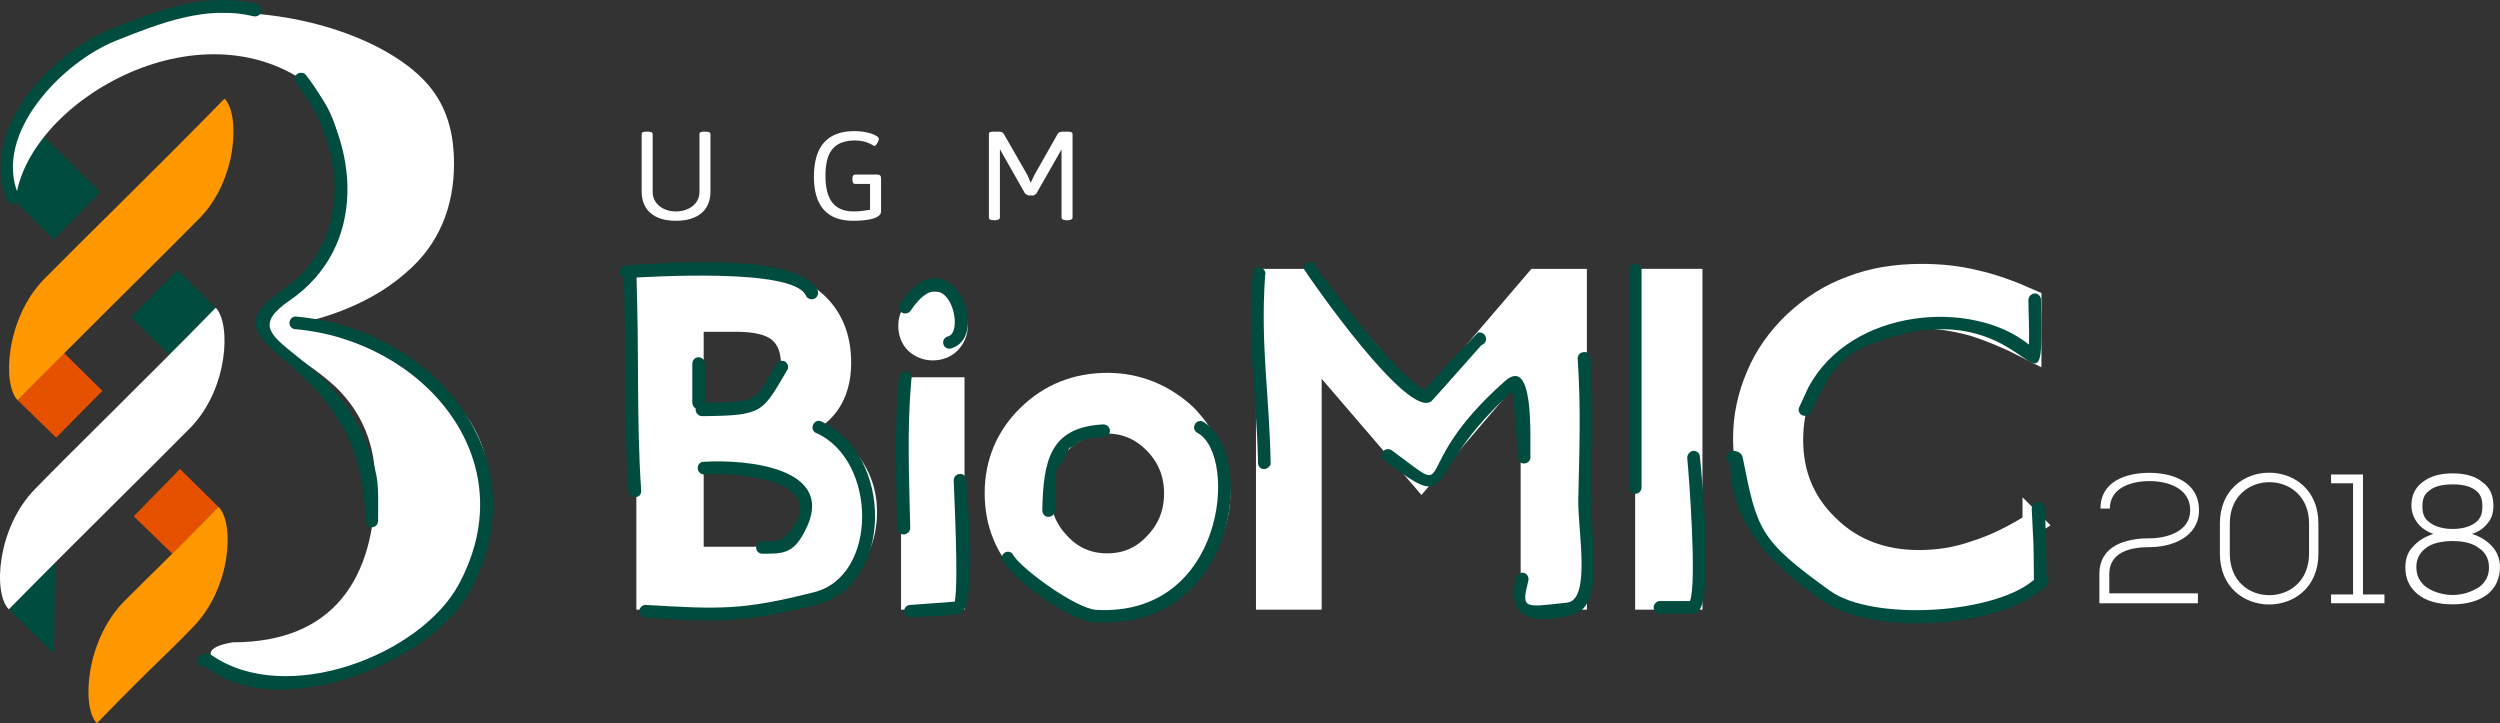 <?xml version="1.0" encoding="UTF-8" standalone="no"?>
<!-- Creator: CorelDRAW X7 -->

<svg
   xmlns:dc="http://purl.org/dc/elements/1.1/"
   xmlns:cc="http://creativecommons.org/ns#"
   xmlns:rdf="http://www.w3.org/1999/02/22-rdf-syntax-ns#"
   xmlns:svg="http://www.w3.org/2000/svg"
   xmlns="http://www.w3.org/2000/svg"
   xmlns:sodipodi="http://sodipodi.sourceforge.net/DTD/sodipodi-0.dtd"
   xmlns:inkscape="http://www.inkscape.org/namespaces/inkscape"
   xml:space="preserve"
   width="436.122"
   height="126.163"
   version="1.1"
   style="clip-rule:evenodd;fill-rule:evenodd;image-rendering:optimizeQuality;shape-rendering:geometricPrecision;text-rendering:geometricPrecision"
   viewBox="0 0 4543.065 1314.198"
   id="svg198"
   sodipodi:docname="logo-draft.svg"
   inkscape:version="0.92.2 (5c3e80d, 2017-08-06)"><rect x="0" y="0" width="4543.065" height="1314.198" fill="#333333" stroke="none"/><sodipodi:namedview
     pagecolor="#ffffff"
     bordercolor="#666666"
     borderopacity="1"
     objecttolerance="10"
     gridtolerance="10"
     guidetolerance="10"
     inkscape:pageopacity="0"
     inkscape:pageshadow="2"
     inkscape:window-width="1600"
     inkscape:window-height="847"
     id="namedview200"
     showgrid="false"
     units="px"
     inkscape:zoom="0.27734287"
     inkscape:cx="512.00162"
     inkscape:cy="384"
     inkscape:window-x="-8"
     inkscape:window-y="-8"
     inkscape:window-maximized="1"
     inkscape:current-layer="svg198" /><defs
     id="defs4"><style
       type="text/css"
       id="style2"><![CDATA[
    .str0 {stroke:#FEFEFE;stroke-width:39.37}
    .fil6 {fill:none}
    .fil5 {fill:none;fill-rule:nonzero}
    .fil3 {fill:#FEFEFE}
    .fil0 {fill:#004D40}
    .fil1 {fill:#E65100}
    .fil2 {fill:#FF9800}
    .fil4 {fill:#FEFEFE;fill-rule:nonzero}
   ]]></style></defs><g
     id="Layer_x0020_1"
     transform="translate(-3061.934,-1756.785)"><g
       id="_2509283857152"><g
         id="g56"><polygon
           class="fil0"
           points="3162,2778 3160,2945 3078,2864 "
           id="polygon7"
           style="fill:#004d40" /><polygon
           class="fil1"
           points="3375,2763 3305,2695 3389,2609 3459,2678 "
           id="polygon9"
           style="fill:#e65100" /><polygon
           class="fil1"
           points="3164,2552 3094,2484 3178,2398 3248,2467 "
           id="polygon11"
           style="fill:#e65100" /><polygon
           class="fil0"
           points="3370,2402 3300,2333 3384,2248 3454,2316 "
           id="polygon13"
           style="fill:#004d40" /><polygon
           class="fil0"
           points="3160,2192 3090,2123 3115,1979 3244,2106 "
           id="polygon15"
           style="fill:#004d40" /><path
           class="fil2"
           d="m 3142,2264 c 72,-73 202,-199 328,-328 28,28 24,147 -46,218 -73,74 -204,202 -330,330 -28,-28 -22,-148 48,-220 z"
           id="path17"
           inkscape:connector-curvature="0"
           style="fill:#ff9800" /><path
           class="fil3"
           d="m 3126,2645 c 72,-74 202,-200 328,-329 28,29 23,147 -46,218 -73,74 -204,202 -330,330 -29,-28 -22,-148 48,-219 z"
           id="path19"
           inkscape:connector-curvature="0"
           style="fill:#fefefe" /><path
           class="fil2"
           d="m 3286,2851 c 73,-73 47,-45 173,-173 29,28 24,146 -46,218 -72,74 -49,46 -175,175 -28,-28 -21,-148 48,-220 z"
           id="path21"
           inkscape:connector-curvature="0"
           style="fill:#ff9800" /><path
           class="fil4"
           d="m 3832,2434 c 34,24 63,54 87,93 23,38 34,84 34,139 0,56 -12,104 -36,145 -24,41 -56,75 -95,101 -79,55 -179,80 -275,79 -46,0 -164,-50 -62,-67 183,0 259,-116 259,-289 0,-70 -24,-128 -71,-174 -61,-57 -138,-88 -140,-106 -6,-48 61,-63 95,-102 46,-54 55,-114 55,-182 0,-66 -17,-118 -53,-156 -207,-159 -524,31 -540,208 -57,-111 40,-288 262,-332 212,-42 438,37 503,140 22,34 32,75 32,123 0,78 -27,147 -87,198 -54,48 -126,78 -197,93 v 8 c 34,4 72,12 115,26 42,13 80,31 114,55 z"
           id="path23"
           inkscape:connector-curvature="0"
           style="fill:#fefefe;fill-rule:nonzero" /><path
           class="fil4"
           d="m 4321,2589 v 181 h 110 c 40,0 70,-8 88,-22 19,-14 28,-36 28,-67 0,-31 -10,-55 -31,-69 -21,-15 -54,-23 -98,-23 z m -83,256 v -580 h 170 c 58,0 103,13 134,39 31,27 47,64 47,112 0,30 -7,55 -21,75 -14,20 -36,35 -65,46 42,10 75,28 98,54 23,27 35,59 35,96 0,48 -18,87 -53,115 -35,29 -83,43 -143,43 z m 83,-331 h 56 c 42,0 73,-8 94,-23 20,-15 30,-38 30,-70 0,-28 -8,-49 -24,-62 -16,-13 -42,-19 -77,-19 h -79 z"
           id="path25"
           inkscape:connector-curvature="0"
           style="fill:#fefefe;fill-rule:nonzero" /><path
           id="1"
           class="fil4"
           d="m 4714,2349 c 0,-12 4,-22 12,-31 9,-8 19,-12 31,-12 12,0 23,4 31,12 8,9 13,19 13,31 0,12 -5,23 -13,31 -8,8 -19,12 -31,12 -12,0 -22,-4 -31,-12 -8,-8 -12,-19 -12,-31 z m 5,496 v -383 h 76 v 383 z"
           inkscape:connector-curvature="0"
           style="fill:#fefefe;fill-rule:nonzero" /><path
           id="2"
           class="fil4"
           d="m 4951,2653 c 0,36 12,66 36,91 24,26 53,38 87,38 34,0 63,-12 87,-38 24,-25 36,-55 36,-91 0,-35 -12,-65 -36,-90 -24,-25 -53,-38 -87,-38 -34,0 -63,13 -87,38 -24,25 -36,55 -36,90 z m -80,0 c 0,-55 20,-103 59,-141 40,-39 88,-58 145,-58 27,0 52,5 77,15 24,10 46,24 66,43 19,20 34,42 45,66 10,24 15,49 15,75 0,27 -5,52 -16,77 -11,25 -25,47 -44,65 -20,19 -41,34 -66,43 -24,10 -50,15 -77,15 -57,0 -105,-20 -145,-58 -39,-39 -59,-86 -59,-142 z"
           inkscape:connector-curvature="0"
           style="fill:#fefefe;fill-rule:nonzero" /><polygon
           id="3"
           class="fil4"
           points="5845,2845 5845,2392 5645,2626 5444,2392 5444,2845 5364,2845 5364,2265 5436,2265 5645,2509 5854,2265 5926,2265 5926,2845 "
           style="fill:#fefefe;fill-rule:nonzero" /><polygon
           id="4"
           class="fil4"
           points="6136,2845 6053,2845 6053,2265 6136,2265 "
           style="fill:#fefefe;fill-rule:nonzero" /><path
           id="5"
           class="fil4"
           d="m 6757,2708 v 93 c -34,18 -69,31 -104,40 -36,10 -70,14 -105,14 -33,0 -65,-4 -95,-13 -30,-8 -59,-21 -86,-38 -43,-29 -76,-65 -100,-108 -24,-44 -36,-92 -36,-143 0,-39 8,-77 24,-114 15,-36 38,-68 67,-96 31,-29 65,-51 104,-65 38,-15 81,-22 128,-22 32,0 65,3 97,11 32,7 65,19 101,35 v 90 c -37,-19 -72,-34 -104,-44 -33,-9 -64,-14 -94,-14 -68,0 -124,21 -168,63 -45,42 -67,95 -67,159 0,63 22,115 66,157 43,42 98,63 164,63 34,0 68,-5 102,-17 35,-11 70,-28 106,-51 z"
           inkscape:connector-curvature="0"
           style="fill:#fefefe;fill-rule:nonzero" /><path
           id="6"
           class="fil5 str0"
           d="m 4321,2589 v 181 h 110 c 40,0 70,-8 88,-22 19,-14 28,-36 28,-67 0,-31 -10,-55 -31,-69 -21,-15 -54,-23 -98,-23 z m -83,256 v -580 h 170 c 58,0 103,13 134,39 31,27 47,64 47,112 0,30 -7,55 -21,75 -14,20 -36,35 -65,46 42,10 75,28 98,54 23,27 35,59 35,96 0,48 -18,87 -53,115 -35,29 -83,43 -143,43 z m 83,-331 h 56 c 42,0 73,-8 94,-23 20,-15 30,-38 30,-70 0,-28 -8,-49 -24,-62 -16,-13 -42,-19 -77,-19 h -79 z"
           inkscape:connector-curvature="0"
           style="fill:none;fill-rule:nonzero;stroke:#fefefe;stroke-width:39.37" /><path
           id="7"
           class="fil5 str0"
           d="m 4714,2349 c 0,-12 4,-22 12,-31 9,-8 19,-12 31,-12 12,0 23,4 31,12 8,9 13,19 13,31 0,12 -5,23 -13,31 -8,8 -19,12 -31,12 -12,0 -22,-4 -31,-12 -8,-8 -12,-19 -12,-31 z m 5,496 v -383 h 76 v 383 z"
           inkscape:connector-curvature="0"
           style="fill:none;fill-rule:nonzero;stroke:#fefefe;stroke-width:39.37" /><path
           id="8"
           class="fil5 str0"
           d="m 4951,2653 c 0,36 12,66 36,91 24,26 53,38 87,38 34,0 63,-12 87,-38 24,-25 36,-55 36,-91 0,-35 -12,-65 -36,-90 -24,-25 -53,-38 -87,-38 -34,0 -63,13 -87,38 -24,25 -36,55 -36,90 z m -80,0 c 0,-55 20,-103 59,-141 40,-39 88,-58 145,-58 27,0 52,5 77,15 24,10 46,24 66,43 19,20 34,42 45,66 10,24 15,49 15,75 0,27 -5,52 -16,77 -11,25 -25,47 -44,65 -20,19 -41,34 -66,43 -24,10 -50,15 -77,15 -57,0 -105,-20 -145,-58 -39,-39 -59,-86 -59,-142 z"
           inkscape:connector-curvature="0"
           style="fill:none;fill-rule:nonzero;stroke:#fefefe;stroke-width:39.37" /><polygon
           id="9"
           class="fil5 str0"
           points="5845,2845 5845,2392 5645,2626 5444,2392 5444,2845 5364,2845 5364,2265 5436,2265 5645,2509 5854,2265 5926,2265 5926,2845 "
           style="fill:none;fill-rule:nonzero;stroke:#fefefe;stroke-width:39.37" /><polygon
           id="10"
           class="fil5 str0"
           points="6136,2845 6053,2845 6053,2265 6136,2265 "
           style="fill:none;fill-rule:nonzero;stroke:#fefefe;stroke-width:39.37" /><path
           id="11"
           class="fil5 str0"
           d="m 6757,2708 v 93 c -34,18 -69,31 -104,40 -36,10 -70,14 -105,14 -33,0 -65,-4 -95,-13 -30,-8 -59,-21 -86,-38 -43,-29 -76,-65 -100,-108 -24,-44 -36,-92 -36,-143 0,-39 8,-77 24,-114 15,-36 38,-68 67,-96 31,-29 65,-51 104,-65 38,-15 81,-22 128,-22 32,0 65,3 97,11 32,7 65,19 101,35 v 90 c -37,-19 -72,-34 -104,-44 -33,-9 -64,-14 -94,-14 -68,0 -124,21 -168,63 -45,42 -67,95 -67,159 0,63 22,115 66,157 43,42 98,63 164,63 34,0 68,-5 102,-17 35,-11 70,-28 106,-51 z"
           inkscape:connector-curvature="0"
           style="fill:none;fill-rule:nonzero;stroke:#fefefe;stroke-width:39.37" /><g
           id="g44"><path
             class="fil4"
             d="m 4353,2001 v 104 c 0,33 -22,53 -63,53 -40,0 -62,-20 -62,-53 v -104 c 0,-4 2,-5 9,-5 h 2 c 6,0 9,1 9,5 v 105 c 0,20 18,35 42,35 25,0 43,-15 43,-35 v -105 c 0,-4 2,-5 9,-5 h 2 c 6,0 9,1 9,5 z"
             id="path38"
             inkscape:connector-curvature="0"
             style="fill:#fefefe;fill-rule:nonzero" /><path
             class="fil4"
             d="m 4659,2009 c 0,4 -5,13 -8,13 -2,0 -13,-10 -35,-10 -41,0 -54,24 -54,64 0,35 10,65 51,65 12,0 24,-2 30,-3 v -47 h -27 c -3,0 -5,-2 -5,-7 v -3 c 0,-5 2,-7 5,-7 h 40 c 5,0 7,2 7,7 v 60 c 0,13 -25,17 -51,17 -46,0 -71,-26 -71,-80 0,-57 26,-83 74,-83 23,0 44,8 44,14 z"
             id="path40"
             inkscape:connector-curvature="0"
             style="fill:#fefefe;fill-rule:nonzero" /><path
             class="fil4"
             d="m 5011,2001 v 151 c 0,3 -3,5 -9,5 h -2 c -6,0 -9,-2 -9,-5 v -123 l -1,1 -45,79 -5,3 h -9 l -6,-3 -46,-81 v -1 125 c 0,3 -3,5 -9,5 h -2 c -7,0 -9,-2 -9,-5 v -151 c 0,-4 2,-5 9,-5 h 8 c 6,0 8,1 10,4 l 43,75 6,14 6,-13 43,-76 c 2,-3 5,-4 10,-4 h 8 c 6,0 9,1 9,5 z"
             id="path42"
             inkscape:connector-curvature="0"
             style="fill:#fefefe;fill-rule:nonzero" /></g><g
           id="g54"><path
             class="fil4"
             d="m 6879,2681 c 0,-50 47,-65 89,-65 43,0 90,17 90,68 0,48 -48,67 -89,67 -34,0 -74,8 -74,49 v 35 h 161 v 18 h -179 v -53 c 0,-52 48,-65 91,-65 31,0 74,-12 74,-51 0,-41 -42,-53 -74,-53 -31,0 -72,11 -72,50 z"
             id="path46"
             inkscape:connector-curvature="0"
             style="fill:#fefefe;fill-rule:nonzero" /><path
             class="fil4"
             d="m 7114,2763 c 0,101 144,100 144,0 v -55 c 0,-100 -144,-100 -144,0 z m -18,-55 c 0,-123 179,-123 179,0 v 55 c 0,123 -179,123 -179,0 z"
             id="path48"
             inkscape:connector-curvature="0"
             style="fill:#fefefe;fill-rule:nonzero" /><polygon
             class="fil4"
             points="7395,2837 7395,2853 7298,2853 7298,2837 7338,2837 7338,2635 7298,2635 7298,2619 7356,2619 7356,2837 "
             id="polygon50"
             style="fill:#fefefe;fill-rule:nonzero" /><path
             class="fil4"
             d="m 7519,2617 c 23,0 41,5 54,16 14,10 20,24 20,43 0,12 -3,23 -10,31 -7,9 -16,16 -29,20 16,5 28,13 37,23 9,10 14,23 14,37 0,21 -8,38 -23,50 -16,12 -37,18 -63,18 -27,0 -48,-6 -63,-18 -15,-12 -23,-28 -23,-49 0,-15 4,-28 14,-38 9,-10 21,-18 37,-23 -12,-4 -22,-11 -29,-20 -7,-9 -11,-20 -11,-32 0,-18 7,-32 20,-42 14,-11 32,-16 55,-16 z m 0,20 c -17,0 -33,3 -42,11 -10,7 -13,16 -13,29 0,13 3,22 13,29 10,8 25,12 42,12 17,0 32,-4 42,-12 9,-7 12,-16 12,-29 0,-13 -3,-22 -12,-29 -10,-8 -25,-11 -42,-11 z m 0,103 c -20,0 -38,4 -49,13 -11,8 -17,20 -17,34 0,16 6,27 17,36 11,8 29,15 49,15 20,0 37,-7 49,-15 11,-9 17,-20 17,-35 0,-15 -6,-27 -18,-35 -11,-9 -28,-13 -48,-13 z"
             id="path52"
             inkscape:connector-curvature="0"
             style="fill:#fefefe;fill-rule:nonzero" /></g></g><g
         id="g60"><path
           class="fil0"
           d="m 3075,2121 c -53,-127 79,-268 190,-312 89,-35 170,-67 264,-45 6,2 9,9 7,15 -2,6 -8,9 -15,7 -85,-20 -169,13 -249,45 -95,38 -223,167 -177,279 3,6 1,13 -4,16 -6,3 -13,1 -16,-5 z"
           id="path58"
           inkscape:connector-curvature="0"
           style="fill:#004d40" /></g><path
         class="fil6"
         d="m 3085,2116 c -56,-103 88,-266 184,-296 80,-25 173,-74 256,-45"
         id="path62"
         inkscape:connector-curvature="0"
         style="fill:none" /><g
         id="g66"><path
           class="fil0"
           d="m 3617,1892 c 100,126 113,314 -29,411 -122,84 100,78 156,309 7,26 5,63 5,91 0,7 -5,12 -12,12 -6,0 -11,-5 -11,-12 -3,-316 -318,-304 -151,-419 129,-89 116,-262 25,-376 -4,-4 -4,-11 1,-16 4,-4 12,-4 16,0 z"
           id="path64"
           inkscape:connector-curvature="0"
           style="fill:#004d40" /></g><path
         class="fil6"
         d="m 3609,1900 c 83,87 89,226 37,334 -32,68 -179,80 -67,159 47,33 161,179 158,253 -1,17 0,39 0,57"
         id="path68"
         inkscape:connector-curvature="0"
         style="fill:none" /><g
         id="g72"><path
           class="fil0"
           d="m 3599,2332 c 245,21 449,251 318,497 -75,139 -358,242 -481,139 l -2,1 c -7,1 -12,-4 -13,-10 -1,-6 3,-12 9,-13 l 4,-1 c 5,-1 8,-1 12,2 136,95 381,0 450,-129 123,-229 -69,-443 -297,-463 -6,0 -11,-5 -11,-11 0,-7 5,-12 11,-12 z"
           id="path70"
           inkscape:connector-curvature="0"
           style="fill:#004d40" /></g><path
         class="fil6"
         d="m 3599,2344 c 106,0 246,79 298,167 45,76 58,134 39,224 -30,147 -98,162 -211,236 -38,25 -235,44 -285,-15 l -8,1"
         id="path74"
         inkscape:connector-curvature="0"
         style="fill:none" /><g
         id="g78"><path
           class="fil0"
           d="m 4218,2253 c 6,136 0,258 9,394 1,7 -3,13 -10,13 -6,1 -12,-3 -13,-10 -9,-136 -3,-259 -9,-395 -1,-7 4,-12 10,-13 6,0 12,4 13,11 z"
           id="path76"
           inkscape:connector-curvature="0"
           style="fill:#004d40" /></g><path
         class="fil6"
         d="m 4206,2254 c 13,132 -6,270 10,395"
         id="path80"
         inkscape:connector-curvature="0"
         style="fill:none" /><g
         id="g84"><path
           class="fil0"
           d="m 4199,2239 c 56,-3 313,-26 349,46 2,6 -1,13 -7,15 -6,2 -13,-1 -15,-7 -25,-50 -286,-33 -325,-31 -6,1 -12,-4 -13,-10 0,-7 4,-12 11,-13 z"
           id="path82"
           inkscape:connector-curvature="0"
           style="fill:#004d40" /></g><path
         class="fil6"
         d="m 4200,2251 c 39,-5 317,-20 337,38"
         id="path86"
         inkscape:connector-curvature="0"
         style="fill:none" /><g
         id="g90"><path
           class="fil0"
           d="m 4343,2418 c 0,0 0,70 0,70 0,7 -5,12 -12,12 -6,0 -11,-5 -11,-12 0,0 0,-70 0,-70 0,-7 5,-12 11,-12 7,0 12,5 12,12 z"
           id="path88"
           inkscape:connector-curvature="0"
           style="fill:#004d40" /></g><path
         class="fil6"
         d="m 4331,2418 c 0,23 0,47 0,70"
         id="path92"
         inkscape:connector-curvature="0"
         style="fill:none" /><g
         id="g96"><path
           class="fil0"
           d="m 4492,2430 c -45,76 -42,82 -154,83 -7,0 -12,-6 -12,-12 0,-6 5,-12 12,-12 107,-1 95,-4 135,-71 3,-6 11,-7 16,-4 5,4 7,11 3,16 z"
           id="path94"
           inkscape:connector-curvature="0"
           style="fill:#004d40" /></g><path
         class="fil6"
         d="m 4482,2424 c -31,47 -10,63 -96,74 -23,2 -23,3 -48,3"
         id="path98"
         inkscape:connector-curvature="0"
         style="fill:none" /><g
         id="g102"><path
           class="fil0"
           d="m 4340,2596 c 77,-5 247,10 184,127 -21,41 -41,40 -77,40 -6,0 -11,-5 -11,-11 0,-7 5,-12 11,-12 24,0 33,4 50,-17 76,-95 -96,-108 -155,-104 -6,0 -12,-4 -12,-11 -1,-6 4,-12 10,-12 z"
           id="path100"
           inkscape:connector-curvature="0"
           style="fill:#004d40" /></g><path
         class="fil6"
         d="m 4341,2607 c 264,-26 181,156 122,144 0,0 -14,1 -16,1"
         id="path104"
         inkscape:connector-curvature="0"
         style="fill:none" /><g
         id="g108"><path
           class="fil0"
           d="m 4553,2522 c 134,60 133,299 -8,334 -130,32 -175,32 -310,23 -6,0 -11,-5 -11,-12 0,-6 5,-11 11,-11 135,8 176,10 306,-23 117,-29 115,-239 5,-289 -6,-2 -9,-8 -7,-14 2,-6 8,-10 14,-8 z"
           id="path106"
           inkscape:connector-curvature="0"
           style="fill:#004d40" /></g><path
         class="fil6"
         d="m 4550,2533 c 116,36 124,289 -7,311 -94,16 -82,30 -205,30 -42,0 -66,-7 -103,-7"
         id="path110"
         inkscape:connector-curvature="0"
         style="fill:none" /><g
         id="g114"><path
           class="fil0"
           d="m 4718,2447 c -8,93 -4,173 -2,269 0,7 -6,12 -12,12 -6,0 -12,-5 -12,-12 -1,-102 -6,-177 4,-276 2,-6 9,-10 15,-8 6,2 9,9 7,15 z"
           id="path112"
           inkscape:connector-curvature="0"
           style="fill:#004d40" /></g><path
         class="fil6"
         d="m 4707,2443 c -10,34 -3,226 -3,273"
         id="path116"
         inkscape:connector-curvature="0"
         style="fill:none" /><g
         id="g120"><path
           class="fil0"
           d="m 4818,2630 c 1,20 22,238 -14,243 -18,2 -69,5 -87,6 -7,0 -12,-5 -12,-12 0,-6 5,-11 12,-11 55,-4 30,-2 80,-6 7,-36 -1,-190 -2,-220 0,-7 5,-12 12,-12 6,0 11,5 11,12 z"
           id="path118"
           inkscape:connector-curvature="0"
           style="fill:#004d40" /></g><path
         class="fil6"
         d="m 4807,2630 c 0,13 12,230 -3,231 -23,1 -64,6 -87,6"
         id="path122"
         inkscape:connector-curvature="0"
         style="fill:none" /><g
         id="g126"><path
           class="fil0"
           d="m 4697,2309 c 90,-133 170,59 93,81 -7,2 -13,-3 -14,-9 -1,-6 3,-12 9,-13 32,-9 -3,-144 -68,-47 -3,5 -10,7 -16,4 -5,-3 -7,-10 -4,-16 z"
           id="path124"
           inkscape:connector-curvature="0"
           style="fill:#004d40" /></g><path
         class="fil6"
         d="m 4707,2315 c 68,-119 140,53 81,64"
         id="path128"
         inkscape:connector-curvature="0"
         style="fill:none" /><g
         id="g132"><path
           class="fil0"
           d="m 5067,2551 c -55,3 -43,13 -62,20 -27,62 -23,-1 -26,113 0,7 -5,12 -12,12 -6,0 -11,-5 -11,-12 2,-91 14,-151 111,-156 6,0 12,5 12,12 0,6 -6,11 -12,11 z"
           id="path130"
           inkscape:connector-curvature="0"
           style="fill:#004d40" /></g><path
         class="fil6"
         d="m 5067,2540 c -57,0 -56,20 -71,22 -19,57 -29,1 -29,122"
         id="path134"
         inkscape:connector-curvature="0"
         style="fill:none" /><g
         id="g138"><path
           class="fil0"
           d="m 5248,2523 c 98,56 64,376 -193,365 -50,-2 -146,-73 -172,-113 -2,-6 1,-13 7,-15 6,-2 12,1 14,7 21,29 115,96 150,98 234,13 258,-279 185,-321 -6,-3 -9,-9 -6,-15 2,-6 9,-9 15,-6 z"
           id="path136"
           inkscape:connector-curvature="0"
           style="fill:#004d40" /></g><path
         class="fil6"
         d="m 5244,2533 c 55,23 103,332 -190,344 -31,1 -151,-78 -160,-106"
         id="path140"
         inkscape:connector-curvature="0"
         style="fill:none" /><g
         id="g144"><path
           class="fil0"
           d="m 5361,2257 c -9,127 8,219 10,343 -2,6 -8,10 -14,9 -6,-1 -10,-7 -9,-14 -3,-128 -20,-212 -9,-345 1,-6 8,-9 14,-7 6,2 10,8 8,14 z"
           id="path142"
           inkscape:connector-curvature="0"
           style="fill:#004d40" /></g><path
         class="fil6"
         d="m 5350,2254 c -19,61 17,304 9,343"
         id="path146"
         inkscape:connector-curvature="0"
         style="fill:none" /><g
         id="g150"><path
           class="fil0"
           d="m 5454,2243 c 26,37 148,199 197,222 61,-69 30,-35 97,-104 7,-1 13,3 14,9 2,6 -2,12 -8,14 -11,12 -84,95 -90,101 -41,39 -224,-225 -233,-240 0,-6 4,-12 11,-12 6,-1 12,4 12,10 z"
           id="path148"
           inkscape:connector-curvature="0"
           style="fill:#004d40" /></g><path
         class="fil6"
         d="m 5443,2244 c 2,19 193,252 213,232 11,-11 90,-102 95,-103"
         id="path152"
         inkscape:connector-curvature="0"
         style="fill:none" /><g
         id="g156"><path
           class="fil0"
           d="m 5591,2575 c 126,93 21,38 205,-125 55,-50 46,102 47,138 0,6 -5,11 -12,11 -6,0 -11,-5 -11,-11 -2,-40 -5,-81 -10,-120 -172,155 -96,227 -232,126 -6,-4 -7,-11 -3,-16 3,-5 10,-7 16,-3 z"
           id="path154"
           inkscape:connector-curvature="0"
           style="fill:#004d40" /></g><path
         class="fil6"
         d="m 5584,2585 c 98,67 41,73 180,-84 74,-84 53,-55 64,42 2,15 3,29 3,45"
         id="path158"
         inkscape:connector-curvature="0"
         style="fill:none" /><g
         id="g162"><path
           class="fil0"
           d="m 5839,2813 c -13,52 -7,47 70,39 45,-4 20,-132 21,-187 2,-90 5,-165 -1,-255 -1,-6 3,-12 9,-13 7,-2 13,2 14,9 6,92 3,167 1,260 -1,60 26,191 -31,207 -75,21 -123,8 -105,-67 2,-6 9,-10 15,-8 6,2 9,9 7,15 z"
           id="path160"
           inkscape:connector-curvature="0"
           style="fill:#004d40" /></g><path
         class="fil6"
         d="m 5828,2809 c -23,75 18,53 71,55 63,3 42,-56 42,-128 0,-60 8,-283 0,-328"
         id="path164"
         inkscape:connector-curvature="0"
         style="fill:none" /><g
         id="g168"><path
           class="fil0"
           d="m 6045,2247 c 0,132 0,264 0,395 0,7 -5,12 -11,12 -7,0 -12,-5 -12,-12 0,-131 0,-263 0,-395 0,-6 5,-11 12,-11 6,0 11,5 11,11 z"
           id="path166"
           inkscape:connector-curvature="0"
           style="fill:#004d40" /></g><path
         class="fil6"
         d="m 6034,2247 c 0,131 0,264 0,395"
         id="path170"
         inkscape:connector-curvature="0"
         style="fill:none" /><g
         id="g174"><path
           class="fil0"
           d="m 6151,2587 c 2,18 28,273 -7,284 -7,2 -59,1 -65,1 -6,1 -12,-4 -12,-11 0,-6 5,-12 11,-12 42,0 25,0 55,0 13,-34 -2,-230 -5,-260 0,-6 4,-12 11,-13 6,0 12,4 12,11 z"
           id="path172"
           inkscape:connector-curvature="0"
           style="fill:#004d40" /></g><path
         class="fil6"
         d="m 6140,2588 c 3,32 20,264 0,272 -3,1 -44,0 -61,1"
         id="path176"
         inkscape:connector-curvature="0"
         style="fill:none" /><g
         id="g180"><path
           class="fil0"
           d="m 6771,2302 c 6,270 -14,-36 -312,81 -61,24 -78,65 -106,121 -1,6 -8,10 -14,8 -6,-1 -10,-8 -8,-14 l 17,-37 c 78,-146 299,-161 401,-78 1,-25 -1,-64 -1,-81 0,-6 5,-12 12,-12 6,0 11,6 11,12 z m -7,95 c 0,1 1,1 1,1 0,0 -1,0 -1,-1 z"
           id="path178"
           inkscape:connector-curvature="0"
           style="fill:#004d40" /></g><path
         class="fil6"
         d="m 6760,2302 c 0,15 3,114 -4,103 -59,-81 -317,-80 -378,29 -9,15 -32,50 -36,67"
         id="path182"
         inkscape:connector-curvature="0"
         style="fill:none" /><g
         id="g186"><path
           class="fil0"
           d="m 6778,2681 c 3,84 2,42 3,126 -1,6 -6,11 -13,11 -6,-1 -11,-6 -10,-13 -1,-81 0,-39 -4,-124 0,-6 6,-12 12,-12 6,0 12,6 12,12 z"
           id="path184"
           inkscape:connector-curvature="0"
           style="fill:#004d40" /></g><path
         class="fil6"
         d="m 6766,2681 c 0,34 6,96 3,125"
         id="path188"
         inkscape:connector-curvature="0"
         style="fill:none" /><g
         id="g192"><path
           class="fil0"
           d="m 6782,2820 c -79,79 -319,94 -409,28 -90,-64 -165,-135 -167,-250 -4,-1 -7,-5 -7,-9 -1,-7 4,-12 10,-13 10,0 18,3 20,13 26,131 30,149 158,241 78,57 308,43 376,-24 4,-5 11,-6 16,-3 6,4 7,12 3,17 z"
           id="path190"
           inkscape:connector-curvature="0"
           style="fill:#004d40" /></g><path
         class="fil6"
         d="m 6772,2813 c -49,64 -311,92 -392,26 -79,-63 -149,-109 -163,-229 -2,-11 5,-23 -7,-22"
         id="path194"
         inkscape:connector-curvature="0"
         style="fill:none" /></g></g></svg>